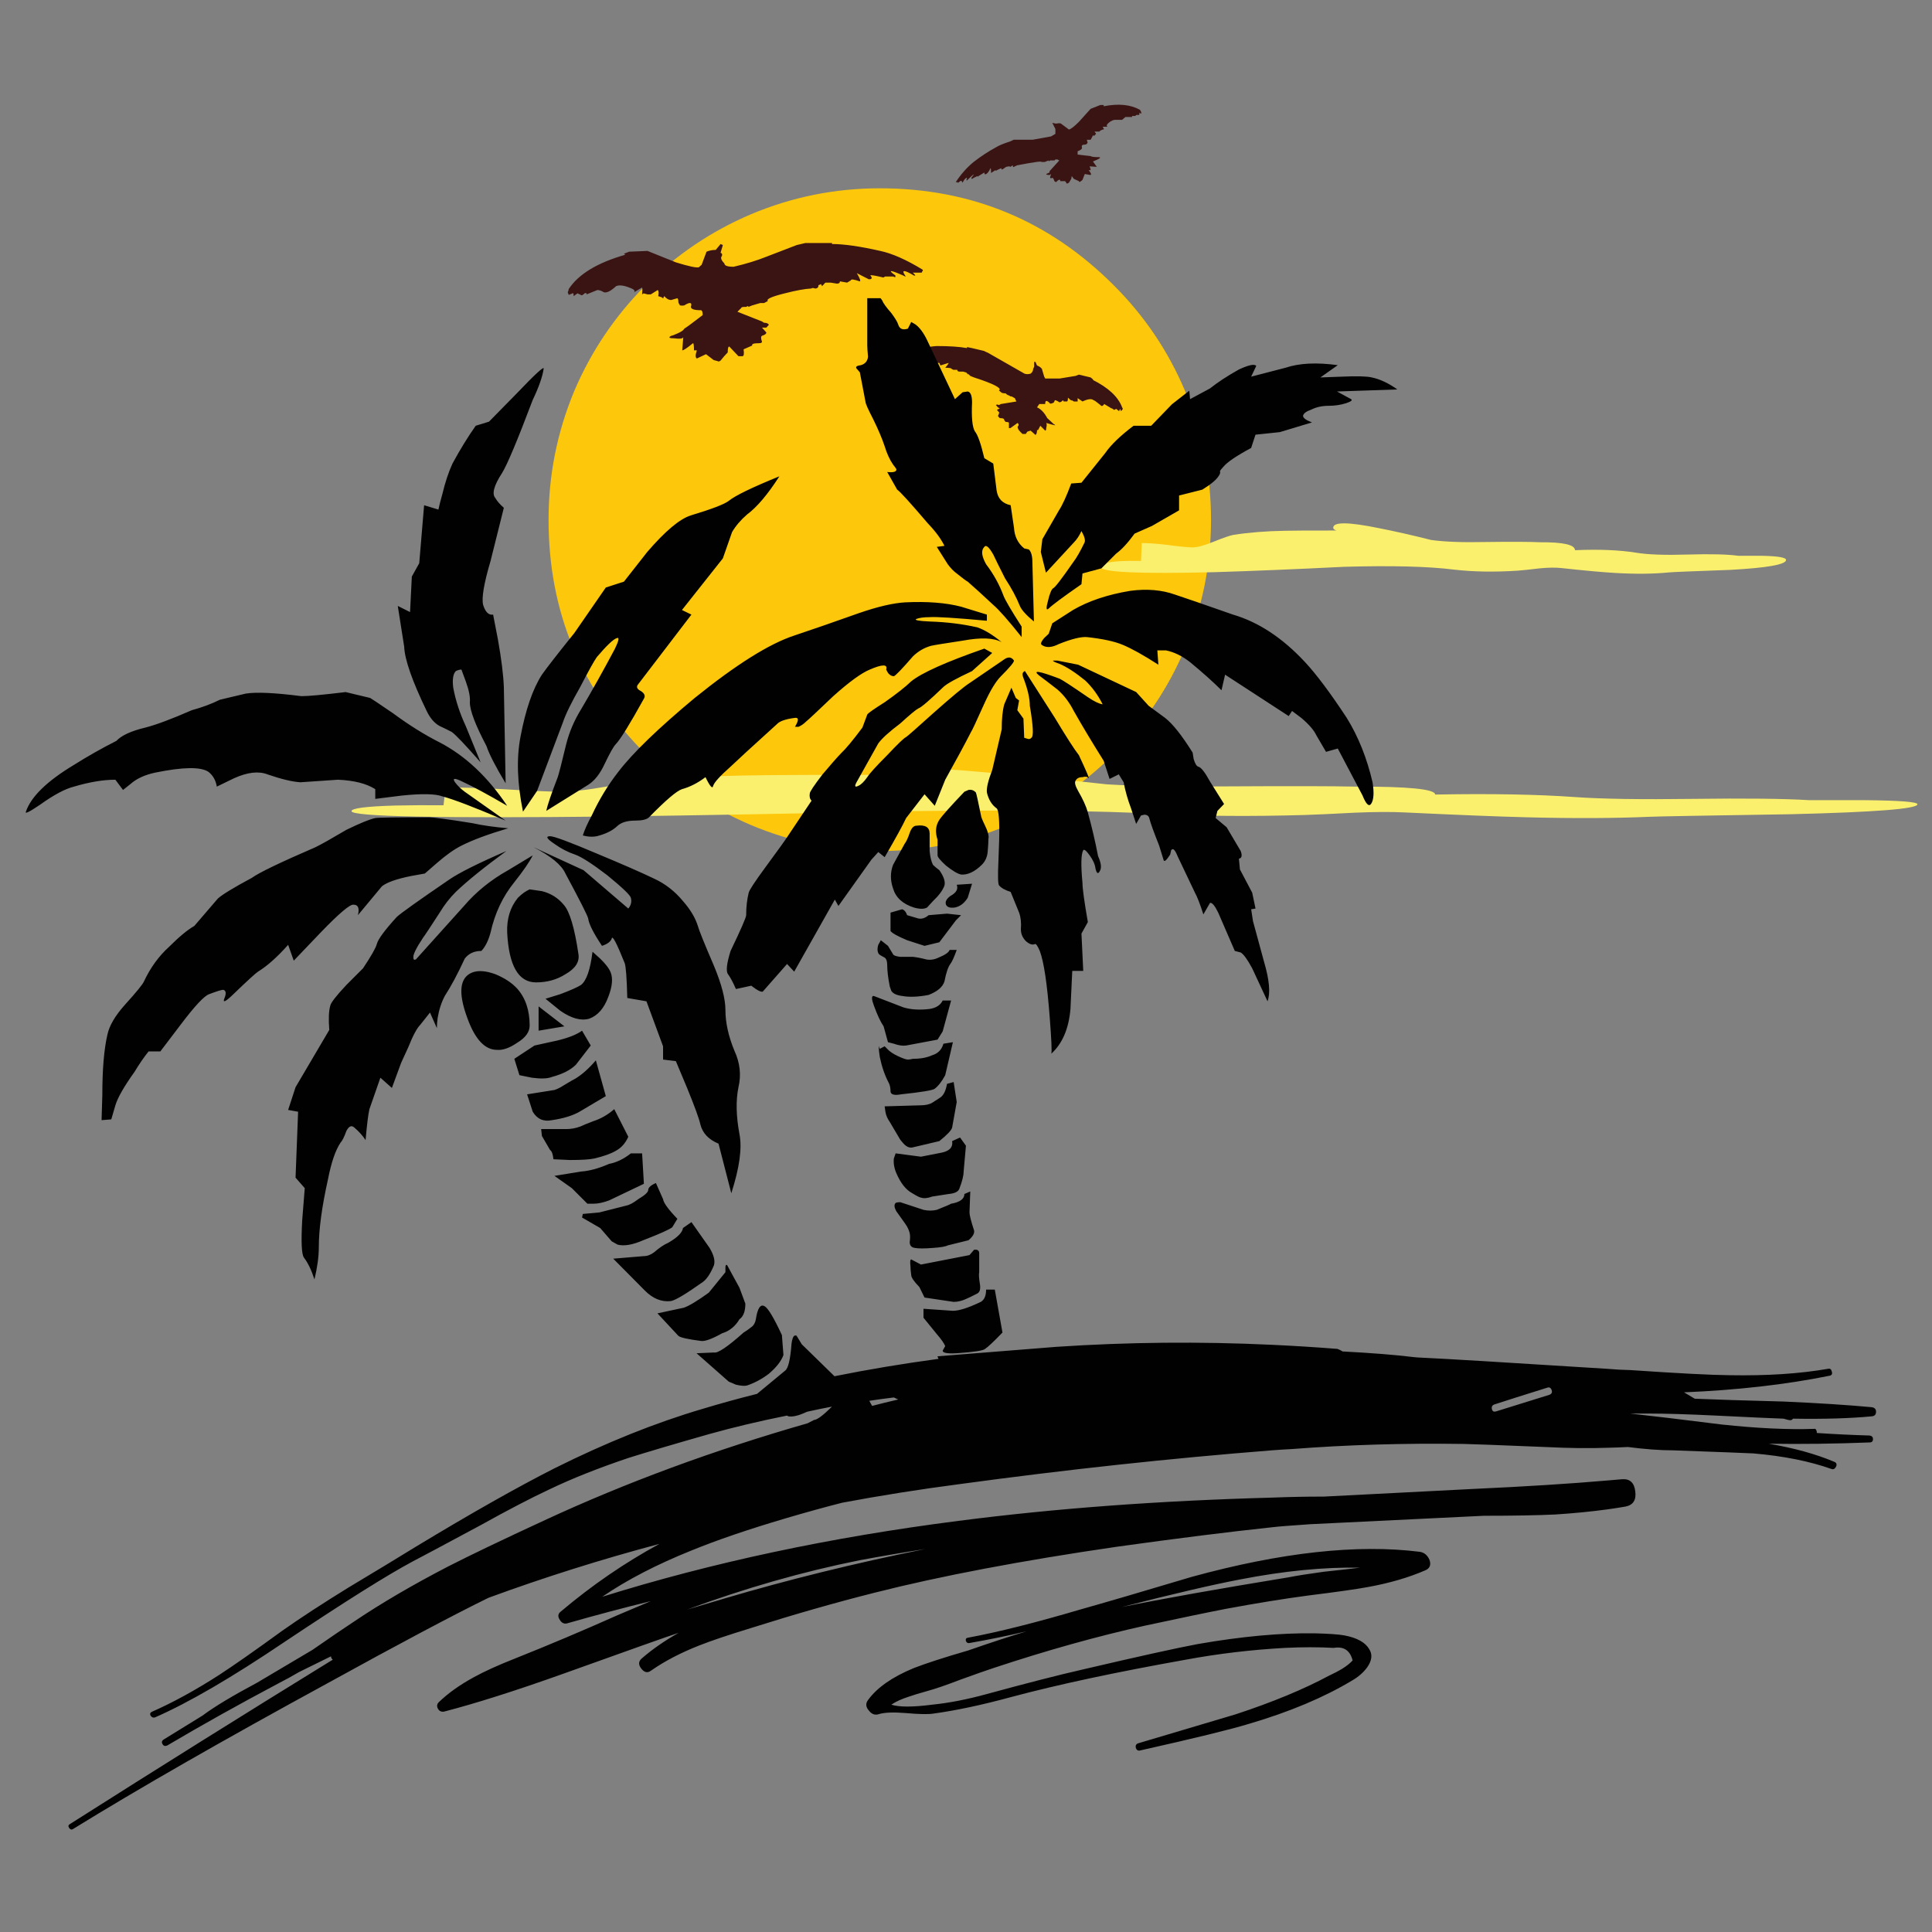 <?xml version="1.0" encoding="utf-8"?>
<!-- Generator: Adobe Illustrator 16.0.0, SVG Export Plug-In . SVG Version: 6.00 Build 0)  -->
<!DOCTYPE svg PUBLIC "-//W3C//DTD SVG 1.1//EN" "http://www.w3.org/Graphics/SVG/1.1/DTD/svg11.dtd">
<svg version="1.1" id="Layer_1" xmlns="http://www.w3.org/2000/svg" xmlns:xlink="http://www.w3.org/1999/xlink" x="0px" y="0px"
	 width="300px" height="300px" viewBox="0 0 300 300" enable-background="new 0 0 300 300" xml:space="preserve">
<rect x="0" y="0" width="300" height="300" fill="#808080" stroke="none"/>
<g>
	<path fill="#FDC70C" d="M188.047,80.713c0,6.984-1.35,13.651-4.048,20.001c-2.593,6.164-6.271,11.615-11.032,16.351
		c-4.736,4.736-10.188,8.413-16.352,11.033c-6.349,2.699-13.017,4.048-20.002,4.048c-6.958,0-13.637-1.349-20.041-4.048
		c-6.138-2.62-11.588-6.297-16.351-11.033C90.193,107.038,85.18,94.92,85.18,80.713c0-6.958,1.336-13.64,4.008-20.042
		c2.62-6.138,6.297-11.588,11.033-16.351c4.763-4.736,10.213-8.414,16.351-11.033c6.404-2.698,13.083-4.048,20.041-4.048
		c14.208,0,26.327,5.027,36.354,15.081c4.764,4.762,8.439,10.212,11.032,16.351C186.697,67.074,188.047,73.755,188.047,80.713z"/>
	<path fill="#FBF06D" d="M262.021,86.11c3.625-0.106,6.271-0.04,7.938,0.198c0.079,0,1.336,0,3.769,0
		c2.41,0.053,3.611,0.265,3.611,0.635c0,0.714-2.883,1.23-8.65,1.547c-5.951,0.211-9.14,0.344-9.563,0.397
		c-2.408,0.239-5.186,0.265-8.334,0.08c-1.88-0.106-4.645-0.357-8.295-0.754c-0.898-0.105-2.038-0.092-3.414,0.04
		c-1.533,0.185-2.659,0.304-3.372,0.357c-3.626,0.238-6.933,0.185-9.923-0.159c-3.969-0.502-9.669-0.648-17.104-0.437
		c-7.383,0.371-14.076,0.648-20.082,0.833c-11.799,0.291-17.699,0.013-17.699-0.833c0-0.45,0.992-0.741,2.976-0.873
		c1.005-0.053,2.104-0.066,3.295-0.04l0.119-2.778c1.005,0,2.302,0.093,3.89,0.278c1.721,0.238,3.016,0.37,3.889,0.396
		c0.715,0.026,1.801-0.251,3.255-0.833c1.64-0.662,2.712-1.032,3.215-1.112c2.354-0.37,5.013-0.582,7.978-0.635
		c0.819-0.026,3.479-0.04,7.977-0.04c-0.079-0.027-0.157-0.066-0.238-0.119c-0.158-0.079-0.236-0.186-0.236-0.317
		c0-0.926,2.381-0.9,7.144,0.079c2.433,0.477,5.12,1.085,8.056,1.825c2.092,0.292,4.907,0.397,8.453,0.318
		c4.104-0.053,6.934-0.04,8.492,0.039c3.572-0.026,5.373,0.384,5.398,1.23c3.756-0.159,6.932-0.026,9.523,0.396
		C255.91,86.124,258.557,86.216,262.021,86.11z M289.523,124.249c5.478,0.053,8.215,0.264,8.215,0.635
		c0,0.714-6.561,1.23-19.684,1.548c-13.627,0.211-20.928,0.344-21.906,0.397c-5.504,0.238-11.854,0.264-19.049,0.079
		c-4.287-0.106-10.609-0.357-18.972-0.754c-2.035-0.106-4.614-0.093-7.737,0.04c-3.519,0.185-6.111,0.304-7.779,0.357
		c-8.281,0.238-15.821,0.186-22.62-0.159c-9.074-0.502-22.119-0.648-39.13-0.437c-16.827,0.371-32.134,0.648-45.918,0.833
		c-26.906,0.291-40.36,0.013-40.36-0.833c0-0.45,2.262-0.741,6.787-0.873c2.302-0.053,4.801-0.066,7.501-0.04l0.316-2.778
		c2.248,0,5.212,0.092,8.89,0.277c3.89,0.238,6.84,0.371,8.85,0.397c1.642,0.027,4.114-0.251,7.422-0.833
		c3.756-0.661,6.218-1.032,7.381-1.111c5.372-0.371,11.442-0.582,18.218-0.635c1.878-0.026,7.936-0.04,18.176-0.04
		c-0.16-0.026-0.331-0.066-0.518-0.119c-0.371-0.08-0.555-0.185-0.555-0.317c0-0.926,5.451-0.9,16.352,0.079
		c5.557,0.477,11.707,1.084,18.455,1.826c4.733,0.291,11.164,0.397,19.285,0.317c9.365-0.053,15.822-0.04,19.367,0.04
		c8.201-0.026,12.316,0.384,12.344,1.231c8.623-0.159,15.888-0.027,21.787,0.396c4.152,0.291,10.199,0.384,18.137,0.278
		c8.254-0.106,14.313-0.04,18.177,0.199C281.085,124.249,283.943,124.249,289.523,124.249z"/>
	<path fill="#3A1413" d="M89.667,45.551l-0.597,0.437c0-0.397-0.053-0.542-0.158-0.437l-0.597,0.239l-0.158-0.397
		c0.105-0.238,0.158-0.411,0.158-0.516c1.51-2.303,4.432-4.075,8.771-5.318L96.889,39.4l0.793-0.318l2.858-0.119l4.444,1.786
		c1.983,0.609,3.162,0.86,3.532,0.754l0.437-0.396l0.755-2.024c0.45-0.185,0.926-0.278,1.429-0.278l0.754-0.913l0.355,0.159
		l-0.355,1.19c0.237,0.106,0.303,0.277,0.197,0.516c-0.238,0.265-0.104,0.648,0.397,1.151c0,0.343,0.477,0.516,1.429,0.516
		c1.931-0.45,3.65-0.979,5.159-1.587l4.643-1.786l1.35-0.318h4.128v0.159c1.853,0,4.352,0.357,7.501,1.072
		c1.853,0.397,4.035,1.362,6.547,2.897c0.105,0.105,0.079,0.211-0.079,0.317c0.053,0.106,0,0.159-0.159,0.159h-1.269
		c0.449,0.397,0.502,0.543,0.158,0.437c-1.508-0.899-1.957-0.899-1.35,0c0.187,0.211,0.079,0.211-0.318,0
		c-2.036-0.899-2.433-0.899-1.19,0c0.054,0.291-0.053,0.344-0.316,0.159h-1.271l-0.278,0.159c-1.35-0.318-2.022-0.424-2.022-0.318
		c0.342,0.397,0.263,0.595-0.237,0.595l-1.867-0.952c0.503,0.846,0.649,1.27,0.437,1.27c-0.899-0.318-1.349-0.371-1.349-0.159
		l-0.595,0.358l-1.112-0.199c0,0.238-0.158,0.357-0.477,0.357l-0.952-0.158h-0.833l-0.516,0.555l-0.158-0.317l-0.397,0.159
		c0,0.344-0.173,0.516-0.516,0.516c-0.291-0.106-0.491-0.106-0.597,0c-1.005,0.053-2.38,0.304-4.126,0.753
		c-2.038,0.503-2.912,0.9-2.62,1.191l-0.595,0.317h-0.596l-1.231,0.357l-0.595,0.239c0-0.159-0.118-0.159-0.355,0h-0.239
		c-0.344,0-0.516,0.053-0.516,0.159l-0.596,0.595l3.811,1.508l0.317,0.199c0.397,0,0.647,0.106,0.753,0.318l-0.397,0.436h-0.673
		l0.673,0.754c0,0.212-0.224,0.384-0.673,0.516c-0.185,0.106-0.185,0.41,0,0.913c0,0.159-0.146,0.238-0.437,0.238
		c-0.848,0-1.205,0.119-1.073,0.357l-1.347,0.595c0.105,0.714,0.039,1.072-0.2,1.072h-0.595l-1.43-1.508
		c-0.158,0-0.237,0.305-0.237,0.913c-0.502,0.529-0.808,0.873-0.913,1.031c-0.238,0.345-0.463,0.45-0.675,0.318l-0.595-0.159
		l-1.191-0.913l-1.428,0.674c-0.158-0.105-0.211-0.331-0.158-0.674l0.158-0.595h-0.438c0-0.741-0.053-1.111-0.158-1.111
		c-0.898,0.741-1.454,1.111-1.667,1.111l0.158-2.024c-0.105,0.212-0.555,0.265-1.347,0.159c-0.85,0-1.021-0.132-0.518-0.396
		c0.104,0,0.423-0.119,0.952-0.357c0.609-0.265,0.967-0.516,1.072-0.754c0.292-0.159,1.244-0.86,2.856-2.104
		c0-0.45-0.079-0.701-0.239-0.754c-1.058,0-1.586-0.172-1.586-0.516c0.213-0.715-0.132-0.793-1.031-0.239
		c-0.213,0.053-0.437,0.053-0.676,0c-0.158-0.238-0.237-0.41-0.237-0.516c0-0.291-0.055-0.489-0.159-0.595l-0.952,0.278
		c-0.397,0-0.755-0.198-1.071-0.595l-0.118,0.158c0,0.212-0.107,0.212-0.318,0l-0.516-0.158c0.105-0.503,0.079-0.82-0.081-0.953
		l-1.07,0.675h-0.516l-0.597-0.159l-0.237,0.159c0.053-0.608,0.053-0.966,0-1.072l-1.271,0.754c0.266-0.238,0.014-0.489-0.754-0.754
		c-0.898-0.344-1.573-0.41-2.023-0.199c-0.794,0.741-1.415,1.059-1.866,0.953c-0.396-0.238-0.74-0.357-1.031-0.357l-1.666,0.675
		c0-0.212-0.106-0.265-0.317-0.159c-0.292,0.292-0.489,0.371-0.597,0.239L89.667,45.551z M167.016,58.37l0.514-0.198l1.826,0.436
		l0.438,0.357h-0.158c2.459,1.217,3.995,2.645,4.604,4.286l0.119,0.238l-0.277,0.357l-0.159-0.357l-0.157,0.357l-0.438-0.357
		l-0.318,0.159l-0.355-0.238h-0.08l-1.11-0.674c-0.213,0.344-0.409,0.396-0.595,0.159c-0.609-0.503-0.967-0.754-1.072-0.754
		c-0.292-0.264-0.859-0.198-1.707,0.199l-0.755-0.516v0.516h-0.595l-0.317-0.199c0,0.132-0.198,0-0.595-0.396
		c0,0.396-0.053,0.595-0.158,0.595h-0.516l-0.079-0.199c-0.345,0.344-0.597,0.411-0.755,0.199c-0.238-0.133-0.41-0.199-0.519-0.199
		l-0.157,0.357c-0.289,0.159-0.49,0.211-0.595,0.159c-0.503-0.556-0.755-0.529-0.755,0.08h-0.913l-0.356,0.516
		c0.607,0.265,1.139,0.82,1.588,1.667l1.031,0.952c0.502,0.265,0.105,0.198-1.19-0.198c0.106,0.132,0.106,0.396,0,0.794
		c0,0.264-0.054,0.397-0.158,0.397l-0.755-0.754l-0.355,0.675h-0.16c0,0.396-0.078,0.648-0.236,0.754l-0.754-0.674l-0.516,0.159
		l-0.24,0.357h-0.516l-0.357-0.357c-0.264-0.265-0.396-0.516-0.396-0.754c0.213-0.211,0.213-0.41,0-0.595l-1.109,0.794h-0.238
		v-0.794c0-0.105-0.172-0.158-0.516-0.158l-0.237-0.318c0.053-0.185-0.173-0.277-0.677-0.277l-0.275-0.317
		c0.186-0.397,0.236-0.595,0.158-0.595l-0.318-0.357l0.438-0.238l-0.276-0.159l-0.317-0.357c0.104-0.106,0.264-0.106,0.477,0
		l0.277-0.159l2.42-0.397l-0.236-0.516l-0.518-0.277H156.9l-0.238-0.159c-0.133,0-0.305-0.106-0.516-0.317h-0.237l-0.357-0.08
		l-0.437-0.357c0.527-0.344-0.756-1.019-3.852-2.024l-0.595-0.238l-0.357-0.357v0.159l-0.237-0.318l-0.518-0.158h-0.555
		c-0.239,0-0.357-0.093-0.357-0.278h-0.595l-0.318-0.159c0-0.105-0.315-0.158-0.952-0.158c0.345-0.397,0.516-0.648,0.516-0.754
		l-1.269,0.396l-0.159-0.396h-1.191l-0.158-0.158l-0.755-0.199c-0.237,0-0.29-0.027-0.158-0.08c1.005-0.45,0.755-0.503-0.754-0.159
		c-0.237,0-0.304-0.052-0.198-0.158c1.137-0.741,0.834-0.741-0.912,0l0.158-0.357c0.105-0.105-0.146-0.159-0.755-0.159v-0.079
		l-0.158-0.159c1.455-0.634,2.938-1.005,4.445-1.111c1.985,0,3.558,0.105,4.723,0.317v-0.159c0.105,0,0.979,0.199,2.62,0.596
		l0.752,0.357l5.558,3.175c0.291,0.106,0.606,0.106,0.952,0c0.264-0.212,0.396-0.463,0.396-0.754l0.157-0.317v-0.753h0.199
		l0.237,0.555c0.345,0.132,0.595,0.305,0.755,0.516l0.356,1.19l0.158,0.318h2.262L167.016,58.37z M150.068,27.931
		c0.105-0.265,0.105-0.371,0-0.317c-0.213,0.104-0.41,0.357-0.596,0.753l-0.158-0.238c0-0.132-0.174-0.053-0.516,0.238
		c-0.16,0-0.187-0.026-0.081-0.08h-0.316c0.82-1.243,1.746-2.288,2.777-3.134c1.165-0.899,2.314-1.654,3.453-2.263
		c0.45-0.291,1.18-0.595,2.184-0.913l0.595-0.278h2.938l2.855-0.516l0.676-0.397v-0.754l-0.477-0.952l0.556,0.119
		c0.45-0.08,0.715-0.08,0.794,0l1.229,0.913c0.291-0.053,0.808-0.45,1.549-1.19l1.826-2.024l1.509-0.595h0.514v0.198
		c2.304-0.45,4.183-0.265,5.636,0.555l0.2,0.358v0.238l-0.356-0.159c0.104,0.106,0.104,0.225,0,0.357h-0.397l-0.196,0.159h-0.478
		v0.159h-1.033l-0.517,0.437h-1.071c-0.29,0-0.636,0.159-1.031,0.477c-0.315,0.291-0.37,0.489-0.157,0.595h-0.756
		c0.158,0.238,0.213,0.384,0.158,0.438h-0.158l-0.354,0.159l-0.16,0.158h-0.754c0.237,0.291,0.291,0.437,0.159,0.437l-0.159,0.159
		c0,0.106-0.054,0.106-0.158,0h-0.079l-0.357,0.675h-0.594l0.117,0.437c-0.079,0.211-0.224,0.317-0.438,0.317
		c-0.396,0-0.541,0.146-0.437,0.437c0.054,0.212-0.173,0.411-0.676,0.595v0.516l2.024,0.239c0.133,0.105,0.528,0.158,1.191,0.158
		c0.555,0,0.278,0.226-0.834,0.675l0.596,0.833l-1.111-0.079c0.105,0.291,0.158,0.489,0.158,0.595h-0.317
		c0.345,0.397,0.45,0.648,0.317,0.754l-0.912-0.159l-0.357,0.913l-0.236,0.198c-0.213,0.158-0.318,0.158-0.318,0l-0.795-0.357
		l-0.316-0.437l-0.079,0.437l-0.356,0.595l-0.316,0.159l-0.277-0.397h-0.756c0-0.344-0.224-0.291-0.674,0.158l-0.238-0.158
		c-0.105-0.344-0.211-0.516-0.315-0.516c-0.239,0.104-0.357,0.079-0.357-0.08l0.157-0.516l-0.236,0.159
		c-0.345,0-0.518-0.053-0.518-0.159l0.518-0.238v-0.198l1.508-1.667l-0.317-0.158h-0.277l-0.159,0.158h-0.674
		c-0.158,0.159-0.238,0.159-0.238,0l-0.596,0.239h-0.516c0.105-0.159-1.151,0.013-3.771,0.516l-0.354,0.159
		c-0.214,0.186-0.317,0.132-0.317-0.159l-0.279,0.159v0.079l-0.316-0.079l-0.438,0.079l-0.516,0.357
		c-0.158,0.105-0.236,0.053-0.236-0.159l-0.677,0.317c-0.104,0.106-0.185,0.106-0.237,0l-0.676,0.437
		c0-0.503-0.025-0.754-0.078-0.754c-0.236,0.503-0.463,0.807-0.676,0.913c-0.186,0.106-0.277,0.053-0.277-0.159v-0.08l-0.912,0.556
		c-0.104,0.132-0.157,0.132-0.157,0l-0.597,0.278c-0.24,0.211-0.357,0.211-0.357,0c0.636-0.794,0.438-0.688-0.595,0.317
		C150.121,28.063,150.068,28.063,150.068,27.931z"/>
	<path fill="#010101" d="M290.596,218.504c0.479,0.053,0.715,0.29,0.715,0.714c0,0.45-0.236,0.688-0.715,0.714
		c-3.332,0.317-7.394,0.438-12.183,0.357c-0.104,0.158-0.237,0.238-0.397,0.238c-0.185,0-0.541-0.08-1.072-0.238
		c-1.612-0.053-5.104-0.211-10.477-0.477c-4.313-0.211-7.779-0.316-10.398-0.316h-2.936c3.176,0.343,7.924,0.912,14.247,1.706
		c5.449,0.581,10.199,0.807,14.247,0.675c0.213-0.054,0.344,0.014,0.396,0.198c0.078,0.132,0.104,0.276,0.078,0.437
		c2.752,0.186,5.491,0.316,8.217,0.396c0.343,0.053,0.516,0.238,0.516,0.556c0,0.345-0.173,0.517-0.516,0.517
		c-5.344,0.211-10.569,0.277-15.676,0.199c3.914,0.66,7.314,1.6,10.197,2.816c0.318,0.132,0.41,0.37,0.278,0.714
		c-0.185,0.371-0.423,0.503-0.716,0.397c-3.438-1.217-7.486-2.023-12.144-2.422c-0.952-0.053-5.104-0.211-12.461-0.477
		c-1.983,0-4.325-0.171-7.024-0.516c-0.979,0.052-2.037,0.093-3.174,0.117c-2.777,0.106-5.994,0.066-9.646-0.117
		c-7.804-0.317-12.037-0.478-12.698-0.478c-9.232-0.132-18.109,0.132-26.629,0.794c-1.061,0.053-2.091,0.119-3.098,0.198
		c-15.768,1.243-31.922,2.989-48.456,5.239c-6.271,0.818-12.367,1.785-18.295,2.896c-2.698,0.688-5.621,1.494-8.771,2.423
		c-5.82,1.719-10.701,3.385-14.644,5c-5.397,2.168-10.014,4.563-13.851,7.183c17.012-5.317,35.453-9.247,55.323-11.786
		c14.921-1.932,31.153-3.137,48.692-3.612c2.594-0.104,5.199-0.157,7.82-0.157h0.198c5.158-0.266,12.897-0.662,23.216-1.19
		c8.096-0.371,15.041-0.808,20.836-1.312c0.793-0.078,1.562-0.145,2.301-0.197c1.19-0.08,1.867,0.541,2.024,1.865
		c0.185,1.351-0.317,2.144-1.509,2.381c-0.926,0.158-1.865,0.305-2.816,0.438c-2.515,0.344-5.213,0.607-8.097,0.794
		c-2.858,0.132-6.549,0.198-11.071,0.198c-12.013,0.582-21.01,1.02-26.988,1.311l-3.811,0.276c-0.713,0.053-1.415,0.119-2.104,0.198
		c-6.721,0.715-14.736,1.72-24.049,3.017c-14.896,2.169-27.448,4.552-37.664,7.144c-6.085,1.535-12.474,3.36-19.168,5.477
		c-3.545,1.086-6.217,1.984-8.017,2.699c-2.91,1.138-5.423,2.447-7.54,3.93c-0.528,0.396-1.031,0.291-1.507-0.318
		c-0.477-0.606-0.45-1.137,0.079-1.586c1.612-1.402,3.519-2.727,5.715-3.969c-1.402,0.449-7.448,2.592-18.137,6.43
		c-7.275,2.592-13.361,4.523-18.256,5.793c-0.423,0.08-0.741-0.053-0.952-0.396c-0.238-0.397-0.199-0.755,0.119-1.071
		c1.454-1.402,3.279-2.699,5.476-3.89c1.589-0.874,3.651-1.813,6.191-2.817c5.317-2.117,10.675-4.38,16.072-6.787
		c0.928-0.396,2.646-1.123,5.16-2.183c-4.313,1.06-8.599,2.195-12.858,3.413c-0.529,0.186-0.952,0.014-1.271-0.518
		c-0.345-0.528-0.278-0.965,0.199-1.31c4.788-4.048,9.882-7.54,15.278-10.478c-9.047,2.408-17.897,5.199-26.55,8.375
		c-5.607,2.752-13.955,7.183-25.041,13.295c-16.112,8.783-29.275,16.322-39.487,22.621c-0.213,0.132-0.41,0.064-0.597-0.199
		c-0.158-0.264-0.105-0.463,0.159-0.596c13.572-8.625,27.172-17.131,40.798-25.519c-0.187-0.132-0.278-0.305-0.278-0.517
		l-4.921,2.421c-1.031,0.608-2.117,1.204-3.254,1.786c-6.139,3.255-11.893,6.47-17.264,9.645c-0.317,0.133-0.555,0.064-0.715-0.197
		c-0.185-0.318-0.118-0.568,0.199-0.754l5.992-3.691c1.799-1.35,4.629-3.057,8.492-5.119l8.571-5.08
		c2.938-2.037,5.134-3.532,6.589-4.484c4.128-2.777,8.943-5.596,14.446-8.453c3.413-1.746,8.439-4.153,15.08-7.224
		c12.622-5.847,26.22-10.86,40.798-15.04l0.991-0.516c0.45,0,1.35-0.662,2.699-1.984l0.08-0.08c-1.271,0.238-2.5,0.489-3.691,0.754
		c-0.132,0.027-0.25,0.066-0.357,0.119c-1.137,0.529-2.036,0.74-2.699,0.635l-0.236-0.119c-4.234,0.849-8.242,1.801-12.025,2.857
		c-5.396,1.535-9.604,2.778-12.621,3.73c-4.708,1.588-8.797,3.215-12.262,4.881c-2.832,1.324-6.391,3.176-10.675,5.557
		c-5.954,3.201-9.474,5.08-10.558,5.637c-3.916,2.09-10.53,6.244-19.843,12.461c-8.229,5.557-14.949,9.472-20.162,11.748
		c-0.264,0.078-0.489-0.016-0.674-0.278c-0.132-0.265-0.065-0.464,0.2-0.597c3.253-1.428,6.73-3.334,10.436-5.715
		c2.354-1.533,5.621-3.822,9.803-6.865c2.856-2.011,6.283-4.246,10.278-6.707c4.631-2.776,8.122-4.895,10.478-6.35
		c8.572-5.186,15.755-9.246,21.549-12.184c8.017-3.995,15.664-7.064,22.939-9.207c2.804-0.848,5.636-1.627,8.492-2.342l4.365-3.611
		c0.477-0.344,0.808-1.746,0.992-4.207c0.081-0.607,0.213-1.006,0.397-1.189c0.186-0.08,0.317-0.08,0.396,0l0.794,1.31l5.079,4.961
		c5.266-1.06,10.651-1.957,16.153-2.699c-0.053-0.131-0.105-0.264-0.16-0.396l18.454-1.469c11.087-0.74,22.25-0.847,33.494-0.316
		c3.389,0.158,6.774,0.369,10.16,0.635c0.291,0.105,0.558,0.238,0.795,0.396c4.522,0.237,8.188,0.528,10.992,0.873
		c0.478,0.053,0.82,0.08,1.031,0.08c3.52,0.157,13.216,0.739,29.091,1.745c1.191,0.105,2.396,0.173,3.611,0.198
		c7.382,0.503,12.501,0.768,15.358,0.794c5.769,0.104,10.859-0.226,15.278-0.992c0.317-0.079,0.517,0.054,0.595,0.396
		c0.133,0.37,0.026,0.596-0.315,0.674c-6.802,1.377-14.341,2.235-22.621,2.58l1.667,0.991c3.068,0.134,7.659,0.277,13.77,0.438
		C282.342,217.868,286.893,218.159,290.596,218.504z M200.629,110.398l-0.518,0.794l-9.881-6.43l-0.557,2.421
		c-1.271-1.271-2.896-2.726-4.882-4.366c-1.217-0.953-2.461-1.561-3.731-1.826h-1.349l0.16,2.223
		c-2.302-1.482-4.155-2.514-5.558-3.096c-1.271-0.529-3.108-0.926-5.517-1.19c-0.926-0.079-2.382,0.278-4.364,1.071
		c-1.138,0.583-2.039,0.623-2.699,0.119c-0.187-0.158-0.053-0.502,0.396-1.032c0.186-0.185,0.424-0.41,0.713-0.674l0.559-1.627
		l3.214-2.064c2.405-1.402,5.37-2.395,8.89-2.977c2.594-0.344,4.921-0.146,6.982,0.595c1.378,0.45,4.365,1.482,8.972,3.096
		c3.97,1.164,7.698,3.625,11.19,7.382c1.771,1.905,3.93,4.789,6.47,8.651c1.799,2.91,3.135,6.244,4.009,10.001
		c0.264,1.64,0.186,2.765-0.238,3.374c-0.346,0.449-0.779,0.013-1.311-1.31l-3.85-7.302l-1.826,0.516l-1.508-2.58
		c-0.371-0.793-1.151-1.693-2.342-2.698L200.629,110.398z M187.889,121.352l2.185,3.493l-1.033,1.071l-0.276,1.111l1.707,1.428
		l2.184,3.691c0.263,0.714,0.171,1.111-0.279,1.191l0.158,1.667l1.906,3.611l0.516,2.461l-0.676,0.119l0.279,1.826l1.705,6.27
		c0.848,2.857,1.031,4.921,0.557,6.191l-2.381-5.12c-0.741-1.376-1.336-2.196-1.785-2.46l-0.915-0.238l-2.578-5.953
		c-0.53-1.084-0.954-1.587-1.271-1.508l-1.033,1.786c-0.528-1.641-0.965-2.765-1.309-3.374l-2.699-5.675
		c-0.397-1.006-0.728-1.31-0.992-0.913l-0.157,0.675c-0.61,0.952-0.952,1.216-1.033,0.793l-0.674-2.183
		c-0.82-2.064-1.323-3.453-1.509-4.167c-0.078-0.424-0.344-0.636-0.793-0.636l-0.517,0.12l-0.754,1.31l-0.795-2.421
		c-0.502-1.322-0.886-2.671-1.149-4.047l-0.754-1.23l-1.429,0.714l-0.915-2.818c-1.824-2.91-3.372-5.489-4.643-7.739
		c-0.688-1.349-1.533-2.46-2.54-3.333c-1.189-0.926-2.144-1.653-2.856-2.183c-1.058-0.873,0.014-0.701,3.215,0.517
		c0.53,0.264,1.984,1.217,4.365,2.857c0.979,0.662,1.746,1.032,2.301,1.111c-0.738-1.455-1.641-2.686-2.697-3.691
		c-1.533-1.243-2.856-2.103-3.969-2.58c-0.769-0.264-1.111-0.437-1.031-0.516h0.674l3.214,0.635l9.011,4.246l1.945,2.143
		l2.539,1.865c1.189,0.926,2.619,2.725,4.285,5.397l0.158,0.992c0.213,0.714,0.45,1.111,0.715,1.191
		C186.484,119.129,187.096,119.896,187.889,121.352z M203.604,63.608c-0.766,0.265-1.188,0.582-1.27,0.952
		c0,0.344,0.465,0.688,1.389,1.032l-5,1.508l-3.77,0.397l-0.676,2.063c-2.274,1.217-3.717,2.196-4.326,2.937
		c-0.342,0.371-0.516,0.596-0.516,0.675c0.08,0.185,0.025,0.41-0.158,0.675c-0.344,0.608-1.204,1.336-2.58,2.183l-3.61,0.913v2.302
		l-4.208,2.421l-2.695,1.19c-1.061,1.455-2.013,2.487-2.858,3.096l-2.302,2.302l-2.938,0.794l-0.158,1.667
		c-2.856,1.984-4.55,3.241-5.081,3.771c-0.396,0.37-0.437-0.027-0.117-1.191c0.266-1.111,0.527-1.759,0.793-1.945
		c0.265-0.079,1.297-1.415,3.097-4.008c0.528-0.688,1.123-1.72,1.786-3.096c0.156-0.344,0-0.939-0.478-1.786
		c-0.345,0.741-0.741,1.336-1.19,1.786l-4.326,4.683l-0.794-3.215l0.239-1.984l2.58-4.485c0.527-0.794,1.162-2.183,1.903-4.167
		l1.588-0.119l3.69-4.604c0.873-1.27,2.341-2.686,4.404-4.247h2.738l3.217-3.333l2.695-2.104l0.12,1.31l3.097-1.667
		c1.19-0.952,2.686-1.931,4.483-2.937c1.534-0.714,2.437-0.899,2.698-0.556l-0.795,1.667l5.357-1.389
		c2.117-0.714,4.816-0.847,8.098-0.397l-2.699,1.905l3.295-0.119c2.328-0.106,3.89-0.066,4.682,0.119
		c1.271,0.265,2.594,0.886,3.969,1.865l-9.365,0.317l2.184,1.191c0.266,0.158,0,0.37-0.794,0.635
		c-0.845,0.265-1.746,0.397-2.698,0.397C205.298,63.013,204.398,63.211,203.604,63.608z M231.979,218.105
		c-0.291,0.133-0.396,0.371-0.317,0.715c0.081,0.318,0.278,0.437,0.597,0.356c1.852-0.581,4.618-1.44,8.295-2.579
		c0.369-0.133,0.502-0.369,0.396-0.715c-0.133-0.396-0.369-0.529-0.715-0.396C236.584,216.625,233.831,217.498,231.979,218.105z
		 M143.678,240.529c-3.385,0.529-6.785,1.111-10.199,1.746c-8.837,1.771-17.766,4.326-26.787,7.658l5.755-1.707
		C122.367,245.291,132.778,242.725,143.678,240.529z M121.414,207.313l0.239,3.096c-0.344,0.951-1.112,1.932-2.303,2.938
		c-1.058,0.793-2.17,1.389-3.333,1.785c-0.371,0.105-0.952,0.064-1.746-0.119l-1.112-0.476l-5-4.406l2.698-0.119
		c0.582,0.159,2.117-0.872,4.605-3.095c0.449-0.266,0.91-0.596,1.389-0.992c0.263-0.265,0.437-0.622,0.516-1.07
		c0.263-1.722,0.715-2.396,1.349-2.024C119.245,203.092,120.145,204.586,121.414,207.313z M139.473,217.313l-0.676-0.316
		c-1.323,0.158-2.594,0.331-3.809,0.518c0.131,0.264,0.276,0.527,0.435,0.793C136.747,217.961,138.097,217.631,139.473,217.313z
		 M143.399,203.225l4.565,0.317c0.926,0,2.288-0.425,4.087-1.271c0.717-0.266,1.071-0.939,1.071-2.023h1.349l1.191,6.667
		c-1.35,1.401-2.249,2.249-2.698,2.54c-0.266,0.264-1.733,0.488-4.405,0.674c-1.455,0.08-2.183-0.053-2.183-0.396l0.396-0.715
		c-0.185-0.449-0.621-1.07-1.31-1.865l-2.064-2.538L143.399,203.225L143.399,203.225z M141.377,196.637
		c-0.079-0.715-0.04-1.072,0.118-1.072l1.508,0.793l7.54-1.467l0.715-0.834h0.396c0.266,0.08,0.396,0.252,0.396,0.517v2.977
		c-0.078,0.291-0.039,0.927,0.119,1.905c0.105,0.714-0.025,1.177-0.396,1.389c-0.662,0.344-1.205,0.608-1.627,0.795
		c-0.715,0.344-1.403,0.516-2.064,0.516l-4.523-0.674l-0.794-1.627c-0.847-0.873-1.271-1.496-1.271-1.867
		C141.416,197.43,141.377,196.98,141.377,196.637z M147.687,186.912c1.375-0.237,2.064-0.74,2.064-1.508l0.912-0.396l-0.12,3.256
		c0,0.422,0.239,1.361,0.715,2.816c0.079,0.449-0.211,0.953-0.873,1.508l-3.214,0.793c-0.345,0.186-1.11,0.318-2.302,0.396
		c-1.322,0.106-2.262,0.106-2.816,0c-0.531-0.078-0.795-0.383-0.795-0.912c0.079-0.528,0.079-0.992,0-1.389
		c-0.107-0.449-0.331-0.927-0.676-1.429c-0.739-1.032-1.204-1.681-1.389-1.944c-0.344-0.608-0.384-1.045-0.118-1.311
		c0.158-0.079,0.397-0.119,0.713-0.119l3.611,1.19c0.715,0.157,1.404,0.157,2.064,0C146.787,187.337,147.528,187.02,147.687,186.912
		z M139.193,182.189c-0.344-0.793-0.476-1.562-0.396-2.301l0.278-0.795l3.928,0.518l3.255-0.637
		c1.218-0.265,1.746-0.859,1.589-1.785l1.229-0.556l0.914,1.271l-0.357,4.009c0,0.634-0.226,1.534-0.675,2.698
		c-0.185,0.449-0.742,0.715-1.668,0.794c-1.137,0.185-1.983,0.317-2.54,0.396c-0.714,0.266-1.295,0.317-1.746,0.159
		c-0.158,0-0.608-0.226-1.348-0.675C140.675,184.758,139.854,183.725,139.193,182.189z M148.083,168.021l0.477,3.097l-0.713,3.969
		c-0.107,0.423-0.769,1.124-1.985,2.103l-4.206,0.992c-0.452,0.08-0.899-0.119-1.35-0.596c-0.344-0.369-0.583-0.688-0.715-0.951
		l-1.429-2.422c-0.37-0.529-0.596-1.059-0.675-1.587l-0.119-0.833l5.516-0.159c0.794,0,1.417-0.132,1.865-0.397
		c0.265-0.157,0.676-0.422,1.23-0.793c0.528-0.344,0.887-1.059,1.072-2.143L148.083,168.021z M136.495,162.467
		c0,0.105,0.04,0.238,0.118,0.396l0.755-0.396l0.397,0.396c0.344,0.396,0.912,0.781,1.707,1.15c0.739,0.344,1.241,0.516,1.507,0.516
		c0.185,0,0.45-0.039,0.794-0.119c1.189,0,2.184-0.186,2.976-0.555c0.901-0.266,1.482-0.859,1.746-1.787l1.47-0.237l-1.191,5.12
		c-0.528,0.979-1.07,1.68-1.628,2.104c-0.263,0.238-2.01,0.529-5.236,0.873c-1.007,0.187-1.549,0.053-1.628-0.396
		c0-0.583-0.093-1.046-0.278-1.39c-0.608-1.139-1.071-2.475-1.39-4.01C136.456,163.021,136.416,162.467,136.495,162.467z
		 M135.583,154.648c0.079,0,0.21,0.039,0.396,0.119l4.326,1.666c1.163,0.344,2.513,0.424,4.048,0.237
		c1.005-0.157,1.681-0.596,2.023-1.31h1.31l-1.31,4.803l-0.795,1.27l-4.881,0.914c-0.529,0.077-1.163-0.015-1.904-0.279
		l-0.913-0.237l-0.675-2.46c-0.475-0.688-0.979-1.76-1.508-3.215C135.356,155.23,135.317,154.729,135.583,154.648z M143.797,148.973
		c0.636,0.132,1.283,0.04,1.945-0.278c1.031-0.423,1.6-0.82,1.707-1.19h1.11c-0.397,1.111-0.727,1.838-0.992,2.183
		c-0.344,0.449-0.648,1.35-0.912,2.699c-0.266,0.873-1.086,1.573-2.462,2.104c-1.612,0.316-2.99,0.369-4.127,0.158
		c-0.847-0.105-1.401-0.371-1.667-0.793l-0.237-0.676c-0.265-1.35-0.396-2.46-0.396-3.333c0-0.582-0.134-0.965-0.397-1.151
		c-0.502-0.265-0.794-0.437-0.873-0.516c-0.265-0.344-0.305-0.833-0.118-1.468l0.396-0.714l1.11,0.873l0.794,1.309
		c0.079,0.186,0.45,0.318,1.11,0.397c0.345,0,1.007,0,1.985,0C142.435,148.656,143.109,148.788,143.797,148.973z M147.567,139.131
		c0.927-0.503,1.258-1.085,0.992-1.747l2.38-0.159l-0.673,2.183c-0.529,0.847-1.191,1.349-1.983,1.508
		c-0.742,0.106-1.205-0.04-1.391-0.437C146.734,140.031,146.958,139.581,147.567,139.131z M138.281,144.568v-2.857l1.785-0.516
		c0.345,0.08,0.608,0.384,0.795,0.914l1.746,0.515c0.528,0.106,1.058-0.066,1.586-0.515l2.858-0.239l2.184,0.239l-0.794,0.793
		l-2.58,3.413l-2.302,0.556l-2.698-0.873C139.404,145.388,138.547,144.912,138.281,144.568z M144.354,132.146
		c0.079,0.899,0.25,1.615,0.516,2.143c0.264,0.265,0.595,0.542,0.992,0.833c0.687,0.979,0.952,1.772,0.794,2.381
		c-0.266,0.741-0.86,1.548-1.786,2.421l-0.912,0.992c-0.45,0.265-1.139,0.265-2.064,0c-1.721-0.556-2.791-1.535-3.215-2.937
		c-0.449-1.296-0.449-2.527,0-3.691l1.786-3.254c0.266-0.344,0.529-0.913,0.794-1.706c0.264-0.741,0.608-1.111,1.031-1.111
		c1.376-0.185,2.064,0.225,2.064,1.23V132.146L144.354,132.146z M106.176,203.064c0.792-0.265,2.089-1.045,3.888-2.342l2.58-3.175
		c0-0.265,0-0.489,0-0.674c0-0.424,0.092-0.558,0.278-0.397l1.904,3.492l0.913,2.461c0,1.19-0.304,1.997-0.913,2.422
		c-0.66,1.11-1.562,1.838-2.698,2.182c-1.56,0.874-2.646,1.271-3.256,1.191c-2.063-0.266-3.24-0.529-3.53-0.793l-3.255-3.494
		L106.176,203.064z M100.104,200.367l-4.882-4.922l4.763-0.396c0.529,0,1.058-0.199,1.587-0.596c0.82-0.714,1.549-1.203,2.183-1.469
		c1.429-0.819,2.196-1.588,2.302-2.301l1.31-0.914l2.818,4.008c0.661,1.113,0.887,2.012,0.674,2.699
		c-0.528,1.271-1.097,2.131-1.707,2.58c-2.644,1.879-4.311,2.871-4.999,2.977C102.696,202.191,101.347,201.637,100.104,200.367z
		 M101.293,183.977c0.186-0.104,0.37-0.199,0.557-0.276l1.11,2.5c0.081,0.582,0.82,1.6,2.223,3.056l-0.793,1.311
		c-0.423,0.344-1.933,1.018-4.525,2.022c-1.639,0.716-2.962,0.938-3.969,0.675l-0.913-0.516l-1.785-2.063l-2.817-1.627l0.118-0.558
		l2.58-0.237l4.208-1.07c0.448-0.08,1.058-0.41,1.825-0.992c1.031-0.609,1.547-1.086,1.547-1.43
		C100.658,184.506,100.871,184.24,101.293,183.977z M99.706,179.096l0.278,4.723l-5.398,2.578c-0.926,0.346-1.744,0.517-2.46,0.517
		h-0.912l-2.422-2.42l-2.698-1.904l4.126-0.675c1.272-0.079,2.728-0.477,4.366-1.189c1.139-0.214,2.264-0.756,3.374-1.629H99.706
		L99.706,179.096z M85.936,180.008c-0.079-0.794-0.253-1.27-0.516-1.43l-1.271-2.182l-0.118-1.072h3.888
		c0.741,0,1.47-0.133,2.183-0.396c0.449-0.212,1.125-0.488,2.024-0.832c1.165-0.371,2.249-0.992,3.254-1.867l2.183,4.287
		c-0.449,1.006-1.097,1.732-1.943,2.183c-0.768,0.45-1.88,0.848-3.335,1.19c-0.713,0.158-1.97,0.238-3.769,0.238L85.936,180.008z
		 M81.848,169.928l4.246-0.676c0.423-0.131,0.899-0.369,1.43-0.713c1.005-0.609,1.6-0.953,1.786-1.032
		c1.058-0.636,2.128-1.588,3.214-2.856l1.547,5.556l-4.088,2.421c-1.057,0.607-2.485,1.045-4.284,1.311
		c-1.299,0.265-2.29-0.172-2.978-1.311L81.848,169.928z M83.634,160.045v-3.77l4.008,3.096L83.634,160.045z M73.354,150.997
		c0.928-0.345,2.117-0.251,3.571,0.278c1.404,0.582,2.515,1.309,3.335,2.183c1.323,1.455,1.985,3.386,1.985,5.794
		c0,1.006-0.662,1.904-1.985,2.699c-1.165,0.793-2.196,1.15-3.096,1.07c-1.878,0-3.413-1.653-4.603-4.961
		C71.104,154.119,71.37,151.766,73.354,150.997z M73.354,127.821c1.535,0.343,3.387,0.608,5.557,0.793
		c-3.121,0.926-5.542,1.825-7.262,2.699c-1.112,0.555-2.382,1.455-3.811,2.698l-1.865,1.627l-2.183,0.396
		c-2.222,0.45-3.716,0.979-4.484,1.588l-3.729,4.485c0.264-1.085,0.039-1.627-0.676-1.627c-0.528-0.106-2.235,1.336-5.118,4.326
		l-4.168,4.365l-0.873-2.46c-1.694,1.905-3.254,3.294-4.683,4.167c-0.396,0.265-1.627,1.39-3.691,3.374
		c-1.297,1.27-1.813,1.547-1.547,0.832c0.342-0.818,0.289-1.282-0.16-1.389c-0.264,0-0.992,0.226-2.183,0.676
		c-0.769,0.264-2.249,1.852-4.445,4.762l-3.135,4.127h-1.825c-0.742,0.926-1.468,1.984-2.184,3.176
		c-1.612,2.248-2.605,3.981-2.975,5.198l-0.636,2.183l-1.508,0.119l0.118-3.889c0-4.021,0.266-7.156,0.795-9.406
		c0.289-1.375,1.19-2.91,2.698-4.604c1.799-1.984,2.791-3.201,2.975-3.65c1.007-2.144,2.317-3.942,3.93-5.398
		c1.535-1.535,2.832-2.606,3.89-3.215l3.65-4.246c0.662-0.608,2.422-1.68,5.278-3.215c1.086-0.793,4.379-2.381,9.884-4.762
		c0.873-0.423,2.473-1.323,4.802-2.698c2.115-1.032,3.611-1.641,4.482-1.826c0.424-0.08,3.163-0.119,8.216-0.119
		C67.283,126.908,69.571,127.212,73.354,127.821z M78.91,135.123l3.811-2.302c-0.476,0.979-1.43,2.369-2.858,4.167
		c-1.799,2.222-3.029,4.829-3.689,7.818c-0.345,1.27-0.821,2.222-1.429,2.857c-1.112,0-1.973,0.397-2.58,1.191
		c-1.086,2.354-2.117,4.287-3.096,5.794c-0.528,1.004-0.899,2.143-1.111,3.412c-0.08,0.608-0.119,1.139-0.119,1.588l-1.07-2.42
		l-1.51,1.903c-0.528,0.529-1.149,1.693-1.864,3.492c-0.424,0.926-0.795,1.731-1.11,2.421l-1.431,3.891l-1.786-1.588l-1.704,4.881
		c-0.187,0.795-0.384,2.395-0.597,4.803c-0.45-0.688-1.031-1.336-1.746-1.944c-0.424-0.397-0.834-0.226-1.229,0.515
		c-0.344,0.953-0.649,1.563-0.914,1.826c-0.792,1.191-1.441,3.082-1.944,5.676c-0.952,4.261-1.428,7.777-1.428,10.558
		c0,1.455-0.227,3.121-0.676,5c-0.477-1.455-1.018-2.579-1.626-3.373c-0.371-0.478-0.465-2.408-0.278-5.795l0.396-5l-1.428-1.627
		l0.396-10.239l-1.548-0.277l1.151-3.531l5.237-8.892c-0.132-1.719-0.079-2.977,0.159-3.77c0.079-0.449,0.913-1.521,2.501-3.216
		c0.926-0.926,1.786-1.784,2.578-2.579c1.271-1.905,1.985-3.162,2.144-3.771c0.185-0.741,1.218-2.143,3.096-4.207
		c0.66-0.608,3.374-2.54,8.135-5.794c1.535-1.058,4.5-2.54,8.89-4.445c-3.438,2.514-6.058,4.63-7.856,6.35
		c-0.952,0.952-1.786,2.024-2.501,3.214c-1.454,2.249-2.314,3.545-2.58,3.889c-1.084,1.64-1.586,2.672-1.507,3.096
		c0,0.317,0.132,0.41,0.396,0.278l7.462-8.294C73.924,138.483,76.212,136.631,78.91,135.123z M90.38,160.045l1.35,2.303
		l-2.302,2.978c-0.82,0.819-2.064,1.454-3.729,1.903c-0.663,0.267-1.693,0.306-3.098,0.119l-1.944-0.396l-0.794-2.541l3.136-2.063
		l3.611-0.793C88.329,161.131,89.586,160.627,90.38,160.045z M89.825,148.179c0.185,1.191-0.489,2.223-2.025,3.096
		c-1.322,0.846-2.843,1.27-4.563,1.27c-2.725,0-4.221-2.58-4.484-7.739c-0.08-2.143,0.477-3.942,1.666-5.397
		c0.609-0.609,1.217-1.045,1.827-1.31l1.904,0.278c1.376,0.344,2.499,1.045,3.374,2.104
		C88.449,141.485,89.215,144.052,89.825,148.179z M92.006,147.783l1.191,1.072c0.847,0.82,1.389,1.534,1.628,2.143
		c0.37,0.926,0.252,2.184-0.358,3.771c-0.66,1.799-1.651,2.937-2.975,3.412c-1.272,0.37-2.767-0.039-4.486-1.23l-2.302-1.865
		l2.302-0.713c1.614-0.609,2.688-1.086,3.214-1.43C91.068,152.279,91.663,150.561,92.006,147.783z M106.056,139.925
		c1.138,1.296,1.906,2.58,2.303,3.849c0.185,0.688,1.019,2.752,2.499,6.191c1.191,2.857,1.786,5.146,1.786,6.866
		c0,1.958,0.463,4.062,1.389,6.31c0.873,1.879,1.086,3.771,0.636,5.676c-0.423,2.063-0.37,4.498,0.158,7.303
		c0.424,2.169,0,5.226-1.27,9.168l-1.984-7.7c-1.535-0.634-2.474-1.626-2.818-2.976c-0.185-0.875-0.873-2.766-2.063-5.676
		l-1.746-4.166l-1.985-0.238v-2.063l-2.578-6.985l-2.978-0.516c-0.078-3.068-0.212-4.869-0.396-5.397
		c-1.271-3.175-1.944-4.444-2.025-3.81c-0.184,0.476-0.687,0.847-1.507,1.112c-1.323-1.984-2.038-3.4-2.144-4.247
		c-0.079-0.423-1.257-2.751-3.532-6.984c-0.607-1.35-2.262-2.712-4.96-4.088l7.777,3.572l6.945,5.953
		c0.424-0.503,0.556-1.059,0.397-1.667c-0.105-0.423-1.323-1.588-3.65-3.493c-2.356-1.799-4.021-2.871-5-3.214
		c-1.112-0.371-2.184-0.926-3.216-1.667c-1.189-0.793-1.416-1.19-0.674-1.19c0.607,0,3.029,0.899,7.262,2.698
		c3.942,1.641,6.906,2.937,8.89,3.889C103.291,137.226,104.787,138.39,106.056,139.925z M68.672,123.653
		c-1.086-0.396-3.175-0.437-6.271-0.119l-4.129,0.516v-1.508c-1.373-0.873-3.306-1.362-5.794-1.468l-5.833,0.397
		c-1.271-0.079-2.976-0.489-5.119-1.23c-1.375-0.529-3.095-0.331-5.159,0.595l-2.699,1.31c-0.158-0.979-0.594-1.746-1.31-2.302
		c-1.189-0.793-3.929-0.753-8.216,0.119c-1.639,0.344-2.936,0.939-3.888,1.786l-1.151,0.913l-1.189-1.587
		c-1.88,0-4.021,0.357-6.431,1.071c-1.375,0.344-3.135,1.284-5.278,2.818c-1.639,1.111-2.367,1.469-2.183,1.072
		c0.794-2.329,3.28-4.749,7.461-7.263c2.144-1.349,4.34-2.593,6.589-3.73c0.794-0.847,2.288-1.535,4.484-2.063
		c1.667-0.423,4.074-1.323,7.222-2.699c1.642-0.45,3.096-0.992,4.366-1.627l4.008-0.952c1.642-0.265,4.524-0.132,8.652,0.397
		c1.084,0,3.373-0.212,6.865-0.635l3.811,0.913c0.158,0.079,1.362,0.887,3.611,2.421c2.434,1.799,4.828,3.294,7.183,4.484
		c3.969,2.064,7.462,5.344,10.478,9.842c-2.938-1.719-5.265-2.977-6.984-3.77c-1.191-0.583-1.563-0.542-1.11,0.119
		c0.395,0.529,0.897,1.019,1.507,1.468l6.35,4.485C73.672,125.36,70.392,124.103,68.672,123.653z M80.26,61.069
		c2.777-2.911,4.166-4.194,4.166-3.85c-0.185,1.271-0.753,2.897-1.705,4.881c-2.382,6.298-3.969,10.081-4.763,11.351
		c-1.271,1.958-1.612,3.254-1.033,3.89c0.266,0.477,0.702,0.979,1.312,1.508l-2.063,8.255c-1.033,3.492-1.415,5.768-1.152,6.826
		c0.345,1.111,0.86,1.613,1.549,1.508l0.753,3.889c0.53,2.99,0.836,5.437,0.914,7.342l0.277,14.962
		c-1.563-2.593-2.554-4.524-2.978-5.794c-1.718-3.254-2.578-5.517-2.578-6.787c0.079-0.794-0.134-1.878-0.636-3.254l-0.674-1.826
		c-0.266,0-0.557,0.08-0.873,0.239c-0.424,0.449-0.555,1.309-0.396,2.58c0.37,1.984,1.018,3.969,1.943,5.953l2.304,5.635
		c-2.383-2.725-3.877-4.299-4.486-4.723c-0.714-0.371-1.335-0.674-1.865-0.913c-0.82-0.45-1.494-1.23-2.022-2.342
		c-2.251-4.656-3.414-7.99-3.493-10l-0.993-6.31l1.906,0.953l0.276-5.517l1.15-2.065l0.755-9.009l2.223,0.675
		c0.132-0.635,0.331-1.416,0.595-2.341c0.449-1.879,0.979-3.479,1.588-4.802c1.189-2.196,2.394-4.154,3.611-5.874l2.063-0.635
		L80.26,61.069z M100.5,85.713c2.777-3.228,5.026-5.119,6.746-5.675c3.254-0.979,5.227-1.733,5.913-2.262
		c1.007-0.82,3.624-2.09,7.858-3.81c-1.799,2.805-3.467,4.776-5,5.913c-0.979,0.847-1.76,1.76-2.341,2.739l-1.431,4.087
		l-6.349,8.017l1.468,0.714l-8.372,10.953c-0.187,0.344-0.016,0.648,0.514,0.913c0.583,0.37,0.741,0.767,0.478,1.19
		c-2.197,3.969-3.652,6.323-4.365,7.064c-0.345,0.344-0.926,1.375-1.746,3.095c-0.716,1.535-1.563,2.606-2.541,3.215l-6.509,4.048
		c0.187-0.9,0.78-2.646,1.786-5.239c0.186-0.556,0.622-2.262,1.31-5.119c0.476-1.879,1.243-3.678,2.301-5.397
		c1.72-2.91,3.479-6.059,5.278-9.445c0.61-1.27,0.702-1.813,0.279-1.627c-0.529,0.159-1.563,1.138-3.096,2.937
		c-0.45,0.635-1.31,2.183-2.58,4.643c-1.376,2.408-2.275,4.247-2.698,5.516l-4.009,10.636l-2.183,3.215
		c-0.899-4.392-1.031-8.255-0.397-11.588c0.795-4.233,1.906-7.461,3.335-9.684c0.847-1.19,2.525-3.347,5.039-6.469l4.882-7.064
		l2.818-0.913L100.5,85.713z M158.919,105.279c-0.187-0.45-0.187-0.754,0-0.913c0.079-0.106,0.158-0.159,0.237-0.159l4.642,7.262
		c1.8,2.99,3.043,4.921,3.731,5.794c1.191,2.54,1.693,3.731,1.508,3.572c-0.158-0.238-0.477-0.291-0.952-0.159
		c-0.528,0-0.887,0.186-1.069,0.556c-0.186,0.265-0.054,0.794,0.395,1.587c0.74,1.27,1.246,2.381,1.51,3.334
		c0.607,2.196,1.139,4.458,1.588,6.786c0.477,1.058,0.568,1.826,0.276,2.302c-0.265,0.529-0.489,0.41-0.675-0.357
		c-0.077-0.661-0.383-1.349-0.911-2.064c-0.529-0.741-0.86-1.005-0.994-0.793c-0.343,0.609-0.382,2.302-0.118,5.08
		c0,0.847,0.277,2.871,0.834,6.072l-0.992,1.786l0.276,5.794H166.5l-0.279,5.913c-0.265,3.069-1.257,5.385-2.977,6.945
		c0.107-0.317,0.025-2.17-0.237-5.557c-0.396-5.238-0.911-8.705-1.549-10.397c-0.342-0.793-0.595-1.151-0.752-1.072
		c-0.371,0.186-0.836,0.04-1.39-0.437c-0.53-0.529-0.795-1.15-0.795-1.865c0.08-1.005-0.015-1.865-0.277-2.58l-1.311-3.214
		c-0.847-0.265-1.44-0.596-1.785-0.992c-0.186-0.186-0.225-1.389-0.119-3.612l0.119-3.373c0.078-3.069-0.053-4.736-0.396-5.001
		c-0.742-0.529-1.244-1.349-1.508-2.46c-0.079-0.688,0.197-1.852,0.832-3.493l1.47-6.31c0-1.64,0.132-2.937,0.396-3.889l1.11-2.579
		l0.677,1.587l0.516,0.397l-0.278,1.507l0.954,1.31l0.118,2.977l0.397,0.119c0.314,0.132,0.555,0.092,0.713-0.119
		c0.371-0.186,0.291-1.839-0.237-4.961C159.91,108.44,159.579,106.999,158.919,105.279z M149.751,122.939l0.634-0.278
		c0.45-0.08,0.834,0.053,1.151,0.397c0.079,0.186,0.345,1.376,0.793,3.572c0,0.186,0.212,0.714,0.636,1.587
		c0.449,0.926,0.623,1.601,0.516,2.024c0,0.45-0.039,1.138-0.119,2.064c-0.077,0.793-0.383,1.456-0.911,1.984
		c-1.112,1.085-2.183,1.587-3.214,1.508c-0.531-0.105-1.31-0.568-2.343-1.389c-0.872-0.793-1.311-1.323-1.311-1.588v-2.42
		c-0.396-1.191-0.303-2.223,0.279-3.096C146.284,126.669,147.581,125.214,149.751,122.939z M126.018,124.328
		c-0.264-0.265-0.355-0.635-0.276-1.111c0-0.265,0.66-1.257,1.983-2.977c1.27-1.508,2.222-2.593,2.858-3.254
		c0.739-0.688,1.852-2.023,3.332-4.008l0.755-2.024c0.079-0.186,0.979-0.82,2.698-1.905c1.878-1.323,3.254-2.408,4.127-3.254
		c1.641-1.323,5.424-3.017,11.351-5.08l1.229,0.675l-3.136,2.818c-2.434,1.137-3.915,1.958-4.444,2.46
		c-2.142,2.064-3.438,3.175-3.888,3.334c-0.371,0.185-1.31,0.966-2.819,2.341c-1.72,1.297-2.856,2.328-3.411,3.096l-3.374,6.032
		c-0.345,0.635-0.251,0.82,0.278,0.556c0.422-0.186,0.887-0.635,1.389-1.35c0.345-0.556,1.376-1.693,3.096-3.413
		c1.612-1.719,2.593-2.659,2.936-2.817c0.187-0.106,1.614-1.363,4.287-3.771c2.832-2.513,4.684-4.048,5.555-4.604l5.519-3.77
		c0.58-0.344,1.045-0.251,1.389,0.278c0,0.265-0.674,1.072-2.023,2.421c-0.794,0.794-1.654,2.209-2.58,4.246
		c-1.27,2.832-1.959,4.3-2.063,4.405c-0.874,1.72-2.21,4.193-4.009,7.421l-1.628,4.048l-1.586-1.786l-2.858,3.691
		c-0.529,1.137-1.641,3.162-3.333,6.072l-0.991-0.793l-1.073,1.19l-5.118,7.183l-0.557-0.992l-6.31,11.191l-1.11-1.19l-3.771,4.287
		c-0.185,0.078-0.542-0.054-1.07-0.397l-0.716-0.517l-2.38,0.517c-0.477-1.084-0.887-1.853-1.23-2.302
		c-0.345-0.449-0.213-1.653,0.396-3.611c1.613-3.36,2.422-5.212,2.422-5.556c0-1.271,0.132-2.435,0.396-3.493
		c0.105-0.423,0.967-1.733,2.58-3.928c1.985-2.699,3.108-4.26,3.374-4.683L126.018,124.328z M138.797,105.001
		c-0.343,0-0.647-0.172-0.913-0.516l-0.278-0.516c0.266-0.846-0.581-0.846-2.538,0c-1.297,0.529-3.19,1.905-5.676,4.128
		c-2.436,2.328-3.851,3.651-4.247,3.969c-0.343,0.343-0.727,0.608-1.15,0.793h-0.555c0.607-1.005,0.607-1.469,0-1.389
		c-1.457,0.186-2.396,0.516-2.819,0.992c-3.969,3.598-6.362,5.794-7.183,6.588c-1.641,1.456-2.54,2.447-2.698,2.977
		c-0.105,0.529-0.503,0.079-1.191-1.35c-1.189,0.899-2.407,1.521-3.65,1.865c-0.82,0.265-2.527,1.72-5.118,4.366
		c-0.345,0.344-1.073,0.516-2.184,0.516c-1.27,0-2.209,0.304-2.818,0.913c-0.714,0.661-1.747,1.164-3.096,1.508
		c-0.529,0.105-1.084,0.105-1.668,0l-0.516-0.119c0.266-0.847,0.729-1.878,1.39-3.096c1.138-2.46,2.514-4.723,4.128-6.787
		c2.249-2.937,6.205-6.76,11.865-11.469c6.43-5.186,11.576-8.413,15.438-9.683c2.777-0.926,6.138-2.09,10.08-3.493
		c2.911-1.005,5.305-1.561,7.183-1.667c3.44-0.159,6.323,0.066,8.653,0.675l4.008,1.23v0.953c-4.921-0.45-7.885-0.635-8.89-0.556
		c-0.899,0-1.588,0.093-2.064,0.277c-0.344,0.186,0.345,0.318,2.064,0.397c2.617,0.08,5.092,0.384,7.421,0.913
		c1.138,0.397,2.395,1.164,3.771,2.302c-1.19-0.688-3.216-0.768-6.072-0.238c-2.805,0.424-4.432,0.688-4.882,0.794
		c-1.058,0.291-1.997,0.833-2.817,1.627C140.054,103.89,139.061,104.921,138.797,105.001z M134.67,46.305h2.064l0.237,0.317
		c0.157,0.423,0.634,1.085,1.428,1.984c0.608,0.82,0.966,1.416,1.073,1.786c0.21,0.688,0.713,0.899,1.507,0.635l0.516-1.032
		l0.676,0.397c0.66,0.502,1.255,1.31,1.786,2.421l4.326,9.168l1.189-1.072l0.794-0.119c0.449,0.08,0.673,0.648,0.673,1.707
		c-0.104,2.329,0.041,3.823,0.438,4.484c0.449,0.529,0.937,1.918,1.468,4.167l1.389,0.833l0.517,4.167
		c0.185,1.27,0.912,2.037,2.183,2.301l0.517,3.493c0.081,1.349,0.606,2.421,1.588,3.215l0.713,0.158
		c0.371,0.345,0.558,1.019,0.558,2.024l0.237,9.167c-1.188-0.979-1.918-1.786-2.185-2.42c-0.527-1.323-1.295-2.752-2.301-4.287
		c-0.873-1.719-1.48-2.95-1.824-3.69c-0.661-1.164-1.127-1.561-1.391-1.191c-0.529,0.529-0.436,1.429,0.277,2.699
		c1.164,1.535,2.064,3.162,2.699,4.882c0.265,0.688,1.203,2.289,2.818,4.802v1.627c-2.064-2.593-3.533-4.259-4.406-5
		c-1.642-1.535-2.963-2.739-3.968-3.611c-0.185-0.08-0.755-0.503-1.707-1.27c-0.477-0.345-0.939-0.821-1.389-1.429l-1.707-2.699
		l1.191-0.159c-0.529-1.084-1.389-2.249-2.58-3.492c-2.777-3.254-4.366-5-4.763-5.238l-1.547-2.738
		c0.952,0.105,1.428-0.026,1.428-0.397c0-0.079-0.173-0.331-0.516-0.754c-0.528-0.767-0.965-1.719-1.31-2.857
		c-0.396-1.191-0.991-2.593-1.785-4.208c-0.795-1.534-1.191-2.434-1.191-2.698l-0.873-4.564c-0.264-0.291-0.437-0.489-0.516-0.595
		c-0.185-0.265,0.039-0.437,0.674-0.516c0.662-0.186,1.032-0.622,1.111-1.31c-0.079-0.847-0.118-1.442-0.118-1.786v-7.302H134.67z
		 M200.032,244.934c1.35-0.264,3.188-0.556,5.518-0.873c2.726-0.291,4.603-0.502,5.634-0.635c-5.58-0.105-11.785,0.504-18.611,1.826
		c-4.42,0.846-10.543,2.275-18.374,4.285C180.439,248.268,189.055,246.732,200.032,244.934z M220.471,240.965
		c0.688,0.105,1.191,0.529,1.51,1.271c0.264,0.793,0.025,1.334-0.715,1.625c-2.567,1.111-5.529,1.973-8.891,2.58
		c-1.693,0.317-4.775,0.754-9.247,1.311c-3.782,0.503-8.03,1.189-12.739,2.063c-2.884,0.557-7.09,1.43-12.619,2.621
		c-7.383,1.64-15.187,3.821-23.416,6.547c-1.058,0.345-2.791,0.953-5.199,1.826c-2.196,0.846-3.928,1.44-5.197,1.784
		c-1.244,0.345-2.196,0.636-2.859,0.873c-1.083,0.345-1.982,0.755-2.698,1.231c1.191,0.396,3.321,0.396,6.389,0
		c2.595-0.266,5.386-0.809,8.376-1.629c6.191-1.692,11.204-2.977,15.039-3.85c8.602-2.01,14.525-3.32,17.781-3.929
		c6.824-1.19,12.871-1.745,18.135-1.667c2.197,0.053,3.732,0.159,4.605,0.318c1.982,0.369,3.278,1.084,3.888,2.143
		c0.53,0.82,0.423,1.76-0.316,2.818c-0.581,0.793-1.35,1.468-2.302,2.022c-4.393,2.646-9.736,4.896-16.034,6.747
		c-2.856,0.872-8.478,2.248-16.866,4.127c-0.343,0.105-0.582-0.014-0.714-0.355c-0.104-0.397,0.026-0.649,0.397-0.756
		c9.207-2.726,14.232-4.221,15.08-4.484c5.713-1.877,10.543-3.875,14.486-5.992c0.896-0.423,1.561-0.768,1.982-1.031
		c0.738-0.449,1.311-0.899,1.707-1.35c-0.396-1.561-1.376-2.209-2.938-1.945c-2.303-0.132-4.83-0.132-7.58,0
		c-5.24,0.291-10.357,0.9-15.359,1.826c-10.848,1.932-19.881,3.863-27.105,5.795c-4.576,1.243-8.61,2.104-12.104,2.579
		c-0.768,0.132-2.196,0.104-4.286-0.079c-1.905-0.158-3.294-0.105-4.167,0.158c-0.609,0.212-1.139,0.025-1.586-0.557
		c-0.479-0.556-0.518-1.098-0.121-1.627c1.402-1.932,3.771-3.584,7.104-4.961c1.904-0.74,4.723-1.652,8.453-2.737
		c3.413-1.19,6.443-2.183,9.089-2.978c-2.912,0.688-5.873,1.297-8.893,1.826c-0.264,0.053-0.448-0.054-0.554-0.316
		c-0.081-0.318,0.04-0.49,0.356-0.518c4.684-0.872,10.478-2.328,17.381-4.365c3.863-1.084,9.645-2.777,17.344-5.08
		C198.961,241.045,210.762,239.748,220.471,240.965z"/>
</g>
</svg>

